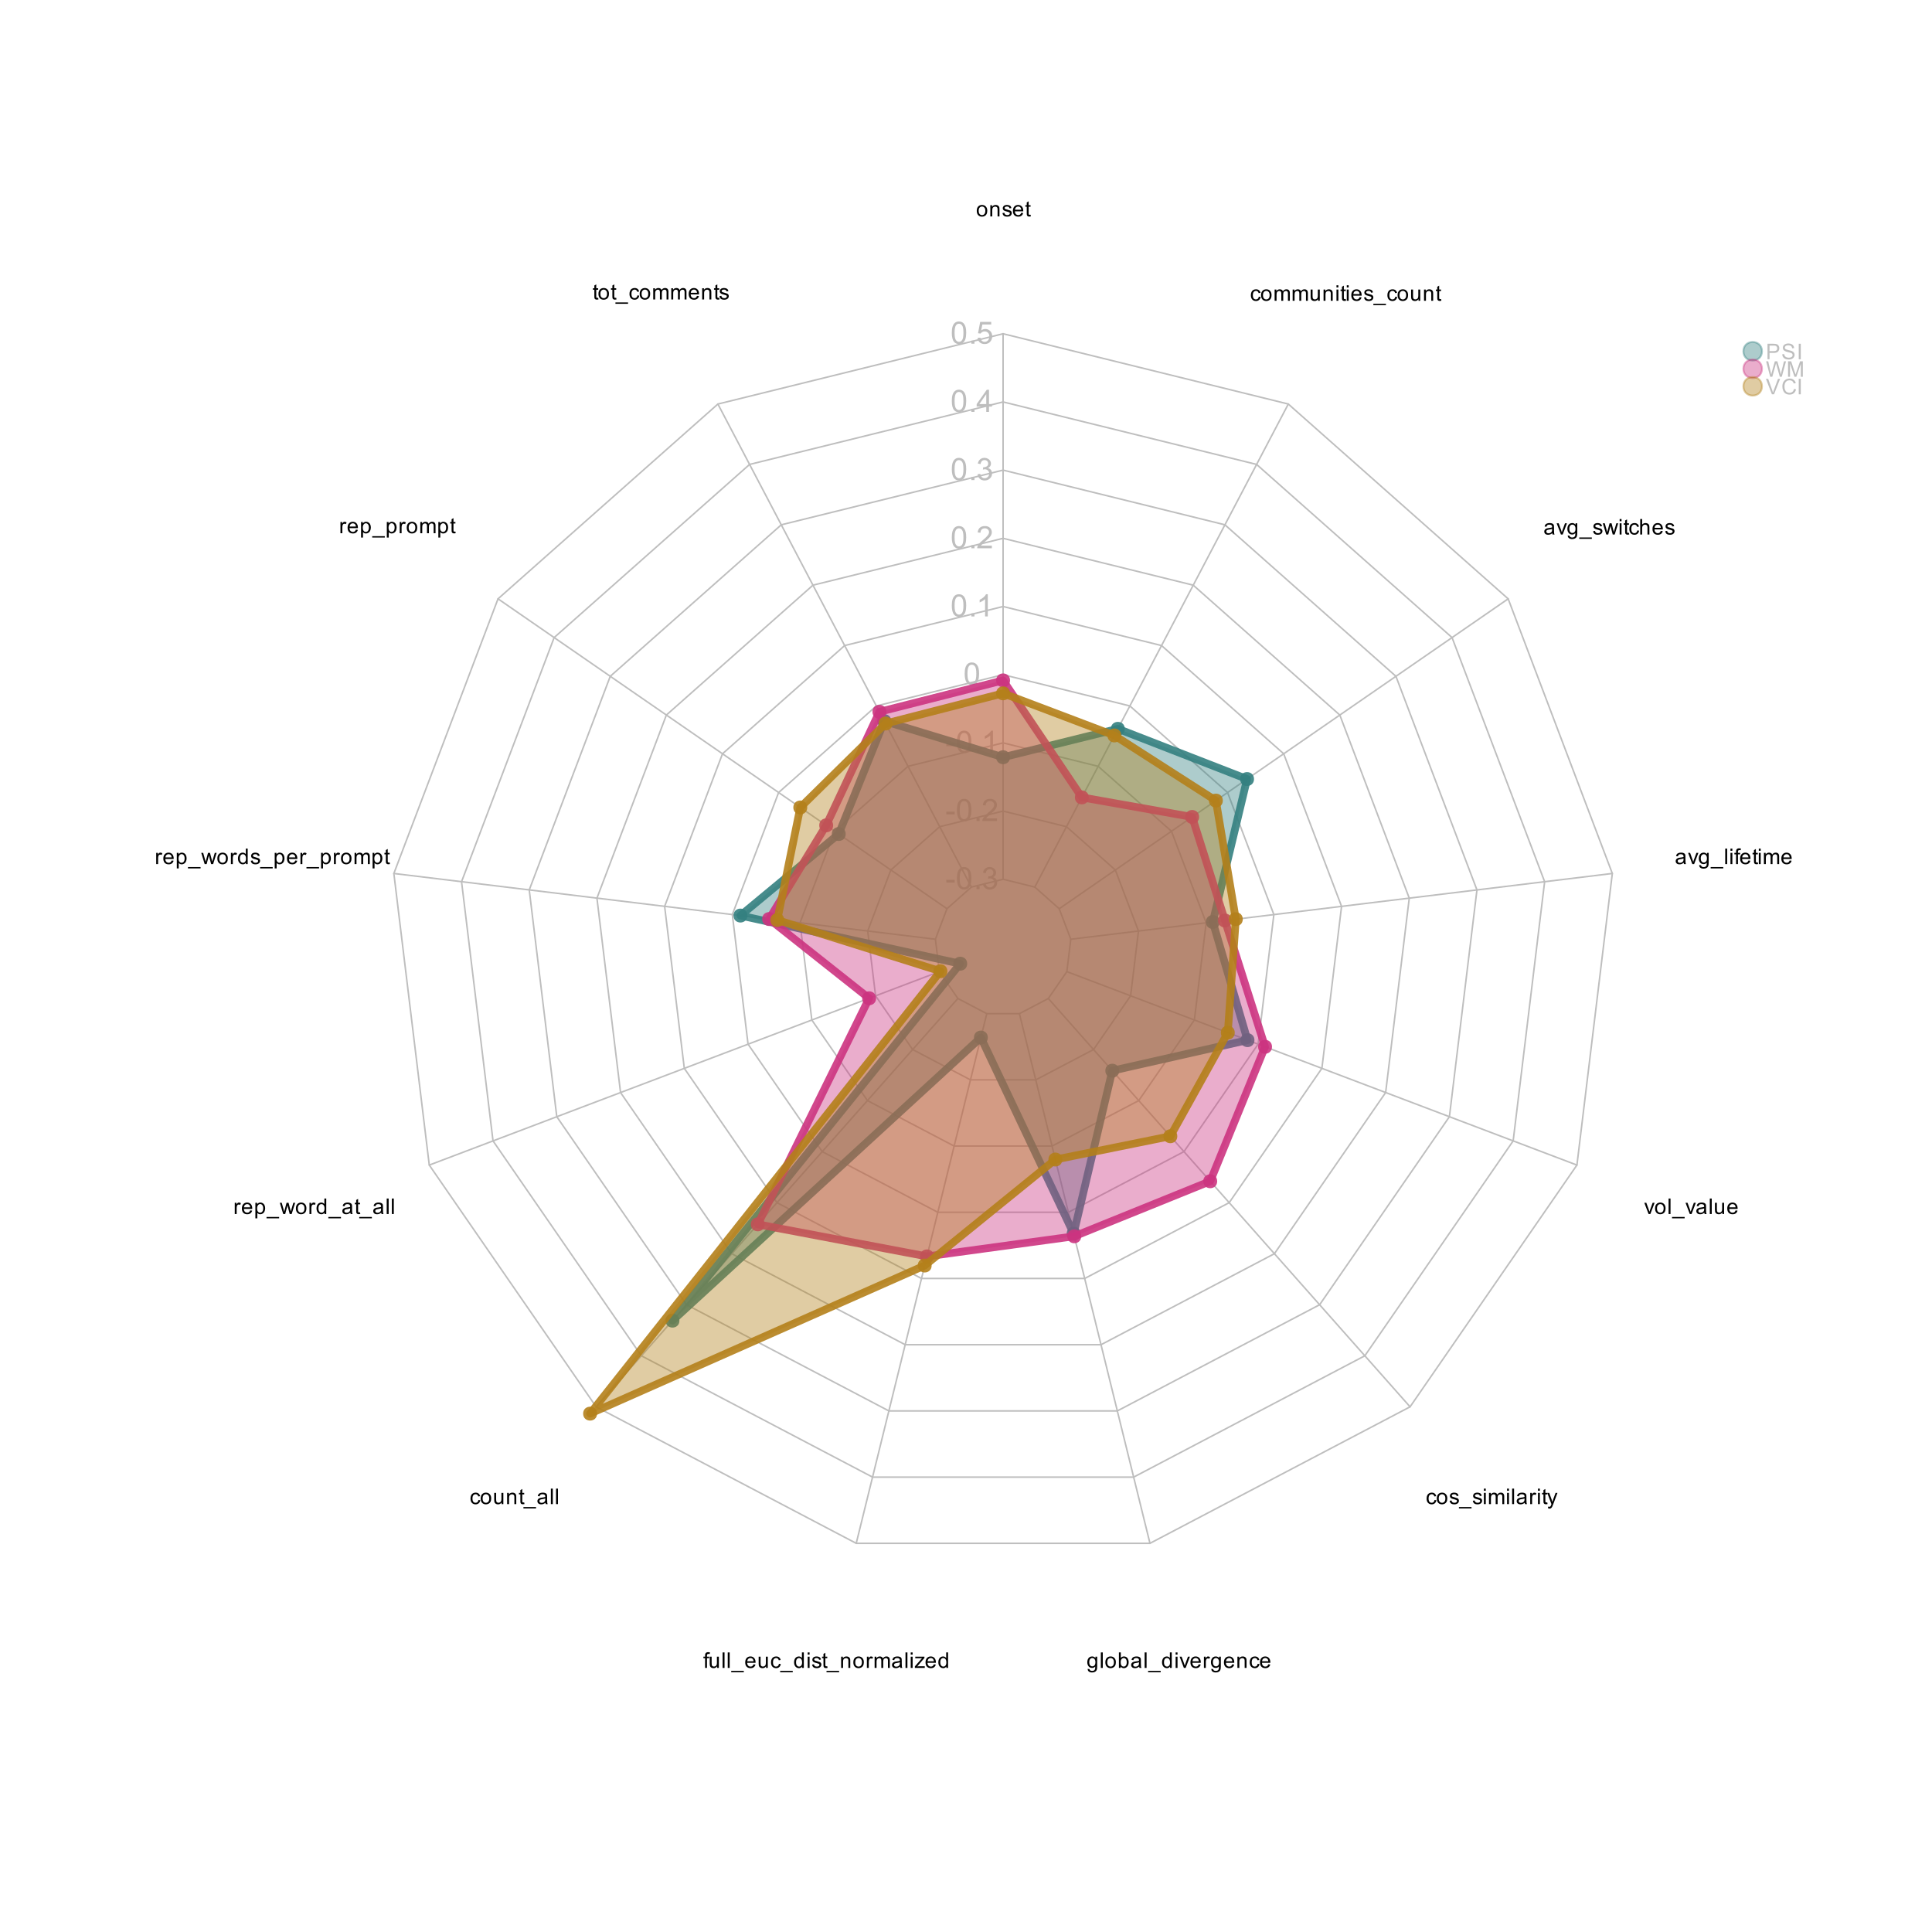 <?xml version="1.0" encoding="UTF-8"?>
<svg xmlns="http://www.w3.org/2000/svg" xmlns:xlink="http://www.w3.org/1999/xlink" width="750pt" height="750pt" viewBox="0 0 750 750" version="1.1">
<defs>
<g>
<symbol overflow="visible" id="glyph0-0">
<path style="stroke:none;" d="M 1.5 0 L 1.5 -7.5 L 7.5 -7.5 L 7.5 0 Z M 1.688 -0.188 L 7.312 -0.188 L 7.312 -7.312 L 1.688 -7.312 Z M 1.688 -0.188 "/>
</symbol>
<symbol overflow="visible" id="glyph0-1">
<path style="stroke:none;" d="M 0.375 -2.578 L 0.375 -3.641 L 3.625 -3.641 L 3.625 -2.578 Z M 0.375 -2.578 "/>
</symbol>
<symbol overflow="visible" id="glyph0-2">
<path style="stroke:none;" d="M 0.5 -4.234 C 0.5 -5.254 0.602 -6.07 0.812 -6.688 C 1.02 -7.312 1.328 -7.789 1.734 -8.125 C 2.148 -8.457 2.672 -8.625 3.297 -8.625 C 3.754 -8.625 4.156 -8.531 4.5 -8.344 C 4.852 -8.156 5.145 -7.883 5.375 -7.531 C 5.602 -7.188 5.781 -6.766 5.906 -6.266 C 6.031 -5.766 6.094 -5.086 6.094 -4.234 C 6.094 -3.223 5.988 -2.41 5.781 -1.797 C 5.582 -1.18 5.273 -0.703 4.859 -0.359 C 4.453 -0.023 3.93 0.141 3.297 0.141 C 2.473 0.141 1.82 -0.156 1.344 -0.75 C 0.781 -1.457 0.5 -2.617 0.5 -4.234 Z M 1.578 -4.234 C 1.578 -2.828 1.742 -1.891 2.078 -1.422 C 2.41 -0.953 2.816 -0.719 3.297 -0.719 C 3.785 -0.719 4.191 -0.953 4.516 -1.422 C 4.848 -1.891 5.016 -2.828 5.016 -4.234 C 5.016 -5.648 4.848 -6.586 4.516 -7.047 C 4.191 -7.516 3.781 -7.75 3.281 -7.75 C 2.801 -7.75 2.414 -7.547 2.125 -7.141 C 1.758 -6.617 1.578 -5.648 1.578 -4.234 Z M 1.578 -4.234 "/>
</symbol>
<symbol overflow="visible" id="glyph0-3">
<path style="stroke:none;" d="M 1.094 0 L 1.094 -1.203 L 2.297 -1.203 L 2.297 0 Z M 1.094 0 "/>
</symbol>
<symbol overflow="visible" id="glyph0-4">
<path style="stroke:none;" d="M 0.5 -2.266 L 1.562 -2.406 C 1.676 -1.812 1.879 -1.379 2.172 -1.109 C 2.461 -0.848 2.816 -0.719 3.234 -0.719 C 3.734 -0.719 4.156 -0.891 4.5 -1.234 C 4.844 -1.578 5.016 -2.004 5.016 -2.516 C 5.016 -2.992 4.852 -3.391 4.531 -3.703 C 4.219 -4.023 3.816 -4.188 3.328 -4.188 C 3.129 -4.188 2.879 -4.145 2.578 -4.062 L 2.703 -5 C 2.773 -4.988 2.832 -4.984 2.875 -4.984 C 3.32 -4.984 3.723 -5.098 4.078 -5.328 C 4.441 -5.566 4.625 -5.93 4.625 -6.422 C 4.625 -6.805 4.492 -7.125 4.234 -7.375 C 3.973 -7.633 3.633 -7.766 3.219 -7.766 C 2.812 -7.766 2.469 -7.633 2.188 -7.375 C 1.914 -7.113 1.742 -6.727 1.672 -6.219 L 0.609 -6.406 C 0.734 -7.102 1.023 -7.645 1.484 -8.031 C 1.941 -8.426 2.508 -8.625 3.188 -8.625 C 3.656 -8.625 4.086 -8.52 4.484 -8.312 C 4.879 -8.113 5.18 -7.844 5.391 -7.5 C 5.598 -7.156 5.703 -6.785 5.703 -6.391 C 5.703 -6.023 5.602 -5.688 5.406 -5.375 C 5.207 -5.07 4.914 -4.832 4.531 -4.656 C 5.031 -4.539 5.422 -4.297 5.703 -3.922 C 5.984 -3.555 6.125 -3.094 6.125 -2.531 C 6.125 -1.781 5.848 -1.145 5.297 -0.625 C 4.754 -0.102 4.066 0.156 3.234 0.156 C 2.484 0.156 1.859 -0.066 1.359 -0.516 C 0.859 -0.973 0.57 -1.555 0.5 -2.266 Z M 0.5 -2.266 "/>
</symbol>
<symbol overflow="visible" id="glyph0-5">
<path style="stroke:none;" d="M 6.047 -1.016 L 6.047 0 L 0.359 0 C 0.359 -0.25 0.398 -0.492 0.484 -0.734 C 0.629 -1.117 0.859 -1.5 1.172 -1.875 C 1.492 -2.25 1.957 -2.68 2.562 -3.172 C 3.5 -3.941 4.129 -4.551 4.453 -5 C 4.785 -5.445 4.953 -5.867 4.953 -6.266 C 4.953 -6.68 4.801 -7.031 4.5 -7.312 C 4.195 -7.602 3.805 -7.75 3.328 -7.75 C 2.816 -7.75 2.41 -7.598 2.109 -7.297 C 1.805 -6.992 1.648 -6.57 1.641 -6.031 L 0.562 -6.141 C 0.633 -6.953 0.91 -7.566 1.391 -7.984 C 1.879 -8.41 2.535 -8.625 3.359 -8.625 C 4.18 -8.625 4.832 -8.395 5.312 -7.938 C 5.789 -7.477 6.031 -6.91 6.031 -6.234 C 6.031 -5.891 5.957 -5.551 5.812 -5.219 C 5.676 -4.895 5.441 -4.547 5.109 -4.172 C 4.785 -3.805 4.25 -3.305 3.5 -2.672 C 2.863 -2.141 2.453 -1.773 2.266 -1.578 C 2.086 -1.391 1.941 -1.203 1.828 -1.016 Z M 6.047 -1.016 "/>
</symbol>
<symbol overflow="visible" id="glyph0-6">
<path style="stroke:none;" d="M 4.469 0 L 3.422 0 L 3.422 -6.719 C 3.16 -6.477 2.82 -6.234 2.406 -5.984 C 2 -5.742 1.633 -5.566 1.312 -5.453 L 1.312 -6.469 C 1.895 -6.75 2.406 -7.082 2.844 -7.469 C 3.289 -7.863 3.609 -8.25 3.797 -8.625 L 4.469 -8.625 Z M 4.469 0 "/>
</symbol>
<symbol overflow="visible" id="glyph0-7">
<path style="stroke:none;" d="M 3.875 0 L 3.875 -2.062 L 0.156 -2.062 L 0.156 -3.031 L 4.078 -8.594 L 4.938 -8.594 L 4.938 -3.031 L 6.094 -3.031 L 6.094 -2.062 L 4.938 -2.062 L 4.938 0 Z M 3.875 -3.031 L 3.875 -6.891 L 1.188 -3.031 Z M 3.875 -3.031 "/>
</symbol>
<symbol overflow="visible" id="glyph0-8">
<path style="stroke:none;" d="M 0.5 -2.25 L 1.609 -2.344 C 1.691 -1.801 1.879 -1.395 2.172 -1.125 C 2.473 -0.852 2.836 -0.719 3.266 -0.719 C 3.766 -0.719 4.191 -0.91 4.547 -1.297 C 4.898 -1.68 5.078 -2.188 5.078 -2.812 C 5.078 -3.414 4.906 -3.891 4.562 -4.234 C 4.227 -4.586 3.785 -4.766 3.234 -4.766 C 2.898 -4.766 2.594 -4.688 2.312 -4.531 C 2.039 -4.375 1.828 -4.176 1.672 -3.938 L 0.688 -4.062 L 1.516 -8.469 L 5.797 -8.469 L 5.797 -7.469 L 2.359 -7.469 L 1.906 -5.156 C 2.414 -5.52 2.953 -5.703 3.516 -5.703 C 4.266 -5.703 4.895 -5.441 5.406 -4.922 C 5.926 -4.398 6.188 -3.727 6.188 -2.906 C 6.188 -2.133 5.961 -1.461 5.516 -0.891 C 4.961 -0.203 4.211 0.141 3.266 0.141 C 2.484 0.141 1.844 -0.078 1.344 -0.516 C 0.852 -0.953 0.57 -1.531 0.5 -2.25 Z M 0.5 -2.25 "/>
</symbol>
<symbol overflow="visible" id="glyph1-0">
<path style="stroke:none;" d="M 1.047 0 L 1.047 -5.25 L 5.25 -5.25 L 5.25 0 Z M 1.188 -0.125 L 5.125 -0.125 L 5.125 -5.125 L 1.188 -5.125 Z M 1.188 -0.125 "/>
</symbol>
<symbol overflow="visible" id="glyph1-1">
<path style="stroke:none;" d="M 0.281 -2.172 C 0.281 -2.984 0.504 -3.582 0.953 -3.969 C 1.328 -4.289 1.785 -4.453 2.328 -4.453 C 2.922 -4.453 3.406 -4.254 3.781 -3.859 C 4.164 -3.473 4.359 -2.93 4.359 -2.234 C 4.359 -1.68 4.273 -1.242 4.109 -0.922 C 3.941 -0.598 3.695 -0.348 3.375 -0.172 C 3.051 0.004 2.703 0.094 2.328 0.094 C 1.711 0.094 1.219 -0.098 0.844 -0.484 C 0.469 -0.879 0.281 -1.441 0.281 -2.172 Z M 1.031 -2.172 C 1.031 -1.617 1.148 -1.203 1.391 -0.922 C 1.641 -0.648 1.953 -0.516 2.328 -0.516 C 2.691 -0.516 2.992 -0.648 3.234 -0.922 C 3.484 -1.203 3.609 -1.629 3.609 -2.203 C 3.609 -2.742 3.484 -3.148 3.234 -3.422 C 2.992 -3.703 2.691 -3.844 2.328 -3.844 C 1.953 -3.844 1.641 -3.703 1.391 -3.422 C 1.148 -3.148 1.031 -2.734 1.031 -2.172 Z M 1.031 -2.172 "/>
</symbol>
<symbol overflow="visible" id="glyph1-2">
<path style="stroke:none;" d="M 0.547 0 L 0.547 -4.359 L 1.219 -4.359 L 1.219 -3.734 C 1.539 -4.211 2.004 -4.453 2.609 -4.453 C 2.867 -4.453 3.109 -4.406 3.328 -4.312 C 3.547 -4.219 3.707 -4.094 3.812 -3.938 C 3.926 -3.789 4.008 -3.613 4.062 -3.406 C 4.082 -3.258 4.094 -3.02 4.094 -2.688 L 4.094 0 L 3.359 0 L 3.359 -2.656 C 3.359 -2.957 3.328 -3.18 3.266 -3.328 C 3.211 -3.473 3.113 -3.586 2.969 -3.672 C 2.82 -3.766 2.648 -3.812 2.453 -3.812 C 2.141 -3.812 1.867 -3.711 1.641 -3.516 C 1.41 -3.316 1.297 -2.938 1.297 -2.375 L 1.297 0 Z M 0.547 0 "/>
</symbol>
<symbol overflow="visible" id="glyph1-3">
<path style="stroke:none;" d="M 0.266 -1.297 L 0.984 -1.422 C 1.023 -1.129 1.141 -0.906 1.328 -0.75 C 1.516 -0.594 1.781 -0.516 2.125 -0.516 C 2.457 -0.516 2.707 -0.582 2.875 -0.719 C 3.039 -0.852 3.125 -1.016 3.125 -1.203 C 3.125 -1.367 3.051 -1.5 2.906 -1.594 C 2.801 -1.656 2.547 -1.738 2.141 -1.844 C 1.598 -1.977 1.223 -2.098 1.016 -2.203 C 0.805 -2.305 0.645 -2.441 0.531 -2.609 C 0.426 -2.785 0.375 -2.984 0.375 -3.203 C 0.375 -3.398 0.422 -3.578 0.516 -3.734 C 0.609 -3.898 0.727 -4.039 0.875 -4.156 C 0.988 -4.238 1.145 -4.305 1.344 -4.359 C 1.539 -4.422 1.754 -4.453 1.984 -4.453 C 2.328 -4.453 2.629 -4.398 2.891 -4.297 C 3.148 -4.203 3.336 -4.07 3.453 -3.906 C 3.578 -3.738 3.664 -3.516 3.719 -3.234 L 3 -3.141 C 2.957 -3.359 2.859 -3.531 2.703 -3.656 C 2.547 -3.781 2.328 -3.844 2.047 -3.844 C 1.703 -3.844 1.457 -3.785 1.312 -3.672 C 1.164 -3.566 1.094 -3.438 1.094 -3.281 C 1.094 -3.188 1.125 -3.102 1.188 -3.031 C 1.25 -2.945 1.344 -2.879 1.469 -2.828 C 1.539 -2.805 1.758 -2.742 2.125 -2.641 C 2.645 -2.504 3.008 -2.391 3.219 -2.297 C 3.426 -2.211 3.586 -2.082 3.703 -1.906 C 3.816 -1.738 3.875 -1.531 3.875 -1.281 C 3.875 -1.031 3.801 -0.797 3.656 -0.578 C 3.52 -0.367 3.316 -0.203 3.047 -0.078 C 2.773 0.035 2.469 0.094 2.125 0.094 C 1.551 0.094 1.113 -0.02 0.812 -0.25 C 0.52 -0.488 0.336 -0.836 0.266 -1.297 Z M 0.266 -1.297 "/>
</symbol>
<symbol overflow="visible" id="glyph1-4">
<path style="stroke:none;" d="M 3.531 -1.406 L 4.297 -1.312 C 4.18 -0.863 3.957 -0.516 3.625 -0.266 C 3.301 -0.023 2.891 0.094 2.391 0.094 C 1.742 0.094 1.234 -0.098 0.859 -0.484 C 0.492 -0.879 0.312 -1.43 0.312 -2.141 C 0.312 -2.879 0.5 -3.445 0.875 -3.844 C 1.25 -4.25 1.738 -4.453 2.344 -4.453 C 2.926 -4.453 3.398 -4.254 3.766 -3.859 C 4.141 -3.461 4.328 -2.906 4.328 -2.188 C 4.328 -2.145 4.328 -2.078 4.328 -1.984 L 1.078 -1.984 C 1.098 -1.504 1.227 -1.141 1.469 -0.891 C 1.719 -0.641 2.023 -0.516 2.391 -0.516 C 2.66 -0.516 2.891 -0.582 3.078 -0.719 C 3.273 -0.863 3.426 -1.094 3.531 -1.406 Z M 1.109 -2.594 L 3.547 -2.594 C 3.516 -2.957 3.422 -3.234 3.266 -3.422 C 3.035 -3.703 2.734 -3.844 2.359 -3.844 C 2.016 -3.844 1.727 -3.727 1.5 -3.5 C 1.27 -3.281 1.141 -2.977 1.109 -2.594 Z M 1.109 -2.594 "/>
</symbol>
<symbol overflow="visible" id="glyph1-5">
<path style="stroke:none;" d="M 2.172 -0.656 L 2.281 -0.016 C 2.07 0.035 1.883 0.062 1.719 0.062 C 1.445 0.062 1.238 0.02 1.094 -0.062 C 0.945 -0.156 0.844 -0.27 0.781 -0.406 C 0.719 -0.539 0.688 -0.832 0.688 -1.281 L 0.688 -3.781 L 0.141 -3.781 L 0.141 -4.359 L 0.688 -4.359 L 0.688 -5.438 L 1.422 -5.875 L 1.422 -4.359 L 2.172 -4.359 L 2.172 -3.781 L 1.422 -3.781 L 1.422 -1.234 C 1.422 -1.023 1.43 -0.891 1.453 -0.828 C 1.484 -0.766 1.523 -0.711 1.578 -0.672 C 1.641 -0.641 1.727 -0.625 1.844 -0.625 C 1.926 -0.625 2.035 -0.633 2.172 -0.656 Z M 2.172 -0.656 "/>
</symbol>
<symbol overflow="visible" id="glyph1-6">
<path style="stroke:none;" d="M -0.125 1.672 L -0.125 1.141 L 4.766 1.141 L 4.766 1.672 Z M -0.125 1.672 "/>
</symbol>
<symbol overflow="visible" id="glyph1-7">
<path style="stroke:none;" d="M 3.406 -1.594 L 4.125 -1.5 C 4.039 -1 3.836 -0.609 3.516 -0.328 C 3.191 -0.047 2.789 0.094 2.312 0.094 C 1.719 0.094 1.238 -0.098 0.875 -0.484 C 0.508 -0.879 0.328 -1.438 0.328 -2.156 C 0.328 -2.633 0.406 -3.047 0.562 -3.391 C 0.719 -3.742 0.953 -4.008 1.266 -4.188 C 1.586 -4.363 1.938 -4.453 2.312 -4.453 C 2.789 -4.453 3.176 -4.332 3.469 -4.094 C 3.77 -3.852 3.969 -3.516 4.062 -3.078 L 3.344 -2.969 C 3.27 -3.258 3.145 -3.477 2.969 -3.625 C 2.801 -3.77 2.594 -3.844 2.344 -3.844 C 1.969 -3.844 1.664 -3.707 1.438 -3.438 C 1.207 -3.176 1.094 -2.758 1.094 -2.188 C 1.094 -1.602 1.203 -1.176 1.422 -0.906 C 1.648 -0.645 1.941 -0.516 2.297 -0.516 C 2.586 -0.516 2.832 -0.602 3.031 -0.781 C 3.227 -0.957 3.352 -1.227 3.406 -1.594 Z M 3.406 -1.594 "/>
</symbol>
<symbol overflow="visible" id="glyph1-8">
<path style="stroke:none;" d="M 0.547 0 L 0.547 -4.359 L 1.219 -4.359 L 1.219 -3.75 C 1.352 -3.957 1.535 -4.125 1.766 -4.25 C 1.992 -4.383 2.25 -4.453 2.531 -4.453 C 2.852 -4.453 3.117 -4.383 3.328 -4.25 C 3.535 -4.125 3.68 -3.938 3.766 -3.688 C 4.109 -4.195 4.555 -4.453 5.109 -4.453 C 5.547 -4.453 5.879 -4.332 6.109 -4.094 C 6.336 -3.852 6.453 -3.488 6.453 -3 L 6.453 0 L 5.719 0 L 5.719 -2.75 C 5.719 -3.039 5.691 -3.25 5.641 -3.375 C 5.598 -3.508 5.516 -3.613 5.391 -3.688 C 5.266 -3.77 5.117 -3.812 4.953 -3.812 C 4.641 -3.812 4.383 -3.707 4.188 -3.5 C 3.988 -3.301 3.891 -2.977 3.891 -2.531 L 3.891 0 L 3.141 0 L 3.141 -2.828 C 3.141 -3.16 3.078 -3.406 2.953 -3.562 C 2.836 -3.727 2.645 -3.812 2.375 -3.812 C 2.164 -3.812 1.973 -3.754 1.797 -3.641 C 1.617 -3.535 1.488 -3.379 1.406 -3.172 C 1.332 -2.961 1.297 -2.66 1.297 -2.266 L 1.297 0 Z M 0.547 0 "/>
</symbol>
<symbol overflow="visible" id="glyph1-9">
<path style="stroke:none;" d="M 0.547 0 L 0.547 -4.359 L 1.203 -4.359 L 1.203 -3.703 C 1.379 -4.004 1.535 -4.203 1.672 -4.297 C 1.816 -4.398 1.977 -4.453 2.156 -4.453 C 2.406 -4.453 2.66 -4.375 2.922 -4.219 L 2.656 -3.531 C 2.477 -3.633 2.301 -3.688 2.125 -3.688 C 1.957 -3.688 1.805 -3.641 1.672 -3.547 C 1.547 -3.453 1.457 -3.316 1.406 -3.141 C 1.32 -2.879 1.281 -2.594 1.281 -2.281 L 1.281 0 Z M 0.547 0 "/>
</symbol>
<symbol overflow="visible" id="glyph1-10">
<path style="stroke:none;" d="M 0.547 1.672 L 0.547 -4.359 L 1.234 -4.359 L 1.234 -3.797 C 1.391 -4.016 1.566 -4.176 1.766 -4.281 C 1.961 -4.395 2.203 -4.453 2.484 -4.453 C 2.859 -4.453 3.188 -4.359 3.469 -4.172 C 3.758 -3.984 3.977 -3.711 4.125 -3.359 C 4.27 -3.016 4.344 -2.633 4.344 -2.219 C 4.344 -1.77 4.258 -1.363 4.094 -1 C 3.938 -0.645 3.703 -0.375 3.391 -0.188 C 3.086 0 2.77 0.094 2.438 0.094 C 2.188 0.094 1.961 0.039 1.766 -0.062 C 1.578 -0.164 1.422 -0.297 1.297 -0.453 L 1.297 1.672 Z M 1.219 -2.156 C 1.219 -1.594 1.332 -1.176 1.562 -0.906 C 1.789 -0.645 2.066 -0.516 2.391 -0.516 C 2.711 -0.516 2.988 -0.648 3.219 -0.922 C 3.457 -1.203 3.578 -1.633 3.578 -2.219 C 3.578 -2.77 3.461 -3.18 3.234 -3.453 C 3.004 -3.734 2.734 -3.875 2.422 -3.875 C 2.109 -3.875 1.828 -3.727 1.578 -3.438 C 1.336 -3.145 1.219 -2.719 1.219 -2.156 Z M 1.219 -2.156 "/>
</symbol>
<symbol overflow="visible" id="glyph1-11">
<path style="stroke:none;" d="M 1.359 0 L 0.031 -4.359 L 0.781 -4.359 L 1.484 -1.844 L 1.734 -0.906 C 1.742 -0.957 1.82 -1.258 1.969 -1.812 L 2.656 -4.359 L 3.422 -4.359 L 4.078 -1.828 L 4.297 -1 L 4.547 -1.844 L 5.281 -4.359 L 6 -4.359 L 4.641 0 L 3.875 0 L 3.188 -2.609 L 3.016 -3.359 L 2.125 0 Z M 1.359 0 "/>
</symbol>
<symbol overflow="visible" id="glyph1-12">
<path style="stroke:none;" d="M 3.375 0 L 3.375 -0.547 C 3.102 -0.117 2.695 0.094 2.156 0.094 C 1.812 0.094 1.492 0 1.203 -0.188 C 0.91 -0.375 0.68 -0.641 0.516 -0.984 C 0.359 -1.328 0.281 -1.723 0.281 -2.172 C 0.281 -2.609 0.352 -3.004 0.5 -3.359 C 0.645 -3.711 0.863 -3.984 1.156 -4.172 C 1.445 -4.359 1.77 -4.453 2.125 -4.453 C 2.395 -4.453 2.629 -4.395 2.828 -4.281 C 3.035 -4.176 3.203 -4.035 3.328 -3.859 L 3.328 -6.016 L 4.062 -6.016 L 4.062 0 Z M 1.047 -2.172 C 1.047 -1.617 1.16 -1.203 1.391 -0.922 C 1.629 -0.648 1.91 -0.516 2.234 -0.516 C 2.555 -0.516 2.828 -0.645 3.047 -0.906 C 3.273 -1.164 3.391 -1.566 3.391 -2.109 C 3.391 -2.711 3.273 -3.148 3.047 -3.422 C 2.816 -3.703 2.535 -3.844 2.203 -3.844 C 1.867 -3.844 1.594 -3.707 1.375 -3.438 C 1.156 -3.176 1.047 -2.754 1.047 -2.172 Z M 1.047 -2.172 "/>
</symbol>
<symbol overflow="visible" id="glyph1-13">
<path style="stroke:none;" d="M 3.406 -0.531 C 3.125 -0.301 2.859 -0.141 2.609 -0.047 C 2.359 0.047 2.086 0.094 1.797 0.094 C 1.316 0.094 0.945 -0.02 0.688 -0.25 C 0.426 -0.488 0.297 -0.789 0.297 -1.156 C 0.297 -1.363 0.344 -1.555 0.438 -1.734 C 0.539 -1.91 0.672 -2.051 0.828 -2.156 C 0.984 -2.258 1.16 -2.344 1.359 -2.406 C 1.504 -2.438 1.723 -2.473 2.016 -2.516 C 2.617 -2.586 3.062 -2.672 3.344 -2.766 C 3.344 -2.867 3.344 -2.93 3.344 -2.953 C 3.344 -3.254 3.27 -3.469 3.125 -3.594 C 2.938 -3.758 2.66 -3.844 2.297 -3.844 C 1.941 -3.844 1.68 -3.781 1.516 -3.656 C 1.348 -3.539 1.227 -3.328 1.156 -3.016 L 0.438 -3.109 C 0.5 -3.422 0.602 -3.672 0.75 -3.859 C 0.906 -4.055 1.125 -4.203 1.406 -4.297 C 1.688 -4.398 2.016 -4.453 2.391 -4.453 C 2.766 -4.453 3.066 -4.406 3.297 -4.312 C 3.535 -4.227 3.707 -4.117 3.812 -3.984 C 3.926 -3.859 4.004 -3.695 4.047 -3.5 C 4.066 -3.363 4.078 -3.133 4.078 -2.812 L 4.078 -1.828 C 4.078 -1.141 4.094 -0.703 4.125 -0.516 C 4.156 -0.336 4.219 -0.164 4.312 0 L 3.547 0 C 3.473 -0.156 3.426 -0.332 3.406 -0.531 Z M 3.344 -2.188 C 3.07 -2.082 2.664 -1.988 2.125 -1.906 C 1.82 -1.863 1.609 -1.812 1.484 -1.75 C 1.359 -1.695 1.258 -1.617 1.188 -1.516 C 1.125 -1.41 1.094 -1.297 1.094 -1.172 C 1.094 -0.973 1.164 -0.805 1.312 -0.672 C 1.469 -0.547 1.688 -0.484 1.969 -0.484 C 2.25 -0.484 2.5 -0.547 2.719 -0.672 C 2.945 -0.797 3.113 -0.961 3.219 -1.172 C 3.301 -1.336 3.344 -1.586 3.344 -1.922 Z M 3.344 -2.188 "/>
</symbol>
<symbol overflow="visible" id="glyph1-14">
<path style="stroke:none;" d="M 0.531 0 L 0.531 -6.016 L 1.281 -6.016 L 1.281 0 Z M 0.531 0 "/>
</symbol>
<symbol overflow="visible" id="glyph1-15">
<path style="stroke:none;" d="M 3.406 0 L 3.406 -0.641 C 3.07 -0.148 2.613 0.094 2.031 0.094 C 1.77 0.094 1.523 0.047 1.297 -0.047 C 1.078 -0.148 0.914 -0.273 0.812 -0.422 C 0.707 -0.566 0.629 -0.75 0.578 -0.969 C 0.547 -1.113 0.531 -1.344 0.531 -1.656 L 0.531 -4.359 L 1.281 -4.359 L 1.281 -1.938 C 1.281 -1.551 1.297 -1.289 1.328 -1.156 C 1.367 -0.969 1.461 -0.816 1.609 -0.703 C 1.766 -0.586 1.953 -0.531 2.172 -0.531 C 2.398 -0.531 2.609 -0.586 2.797 -0.703 C 2.992 -0.816 3.129 -0.973 3.203 -1.172 C 3.285 -1.367 3.328 -1.656 3.328 -2.031 L 3.328 -4.359 L 4.078 -4.359 L 4.078 0 Z M 3.406 0 "/>
</symbol>
<symbol overflow="visible" id="glyph1-16">
<path style="stroke:none;" d="M 0.734 0 L 0.734 -3.781 L 0.078 -3.781 L 0.078 -4.359 L 0.734 -4.359 L 0.734 -4.828 C 0.734 -5.117 0.758 -5.332 0.812 -5.469 C 0.883 -5.664 1.008 -5.82 1.188 -5.938 C 1.363 -6.062 1.613 -6.125 1.938 -6.125 C 2.145 -6.125 2.375 -6.098 2.625 -6.047 L 2.516 -5.406 C 2.359 -5.426 2.211 -5.438 2.078 -5.438 C 1.859 -5.438 1.703 -5.391 1.609 -5.297 C 1.516 -5.203 1.469 -5.023 1.469 -4.766 L 1.469 -4.359 L 2.312 -4.359 L 2.312 -3.781 L 1.469 -3.781 L 1.469 0 Z M 0.734 0 "/>
</symbol>
<symbol overflow="visible" id="glyph1-17">
<path style="stroke:none;" d="M 0.562 -5.172 L 0.562 -6.016 L 1.297 -6.016 L 1.297 -5.172 Z M 0.562 0 L 0.562 -4.359 L 1.297 -4.359 L 1.297 0 Z M 0.562 0 "/>
</symbol>
<symbol overflow="visible" id="glyph1-18">
<path style="stroke:none;" d="M 0.172 0 L 0.172 -0.594 L 2.938 -3.781 C 2.625 -3.77 2.348 -3.766 2.109 -3.766 L 0.328 -3.766 L 0.328 -4.359 L 3.891 -4.359 L 3.891 -3.875 L 1.531 -1.109 L 1.078 -0.594 C 1.41 -0.625 1.719 -0.641 2 -0.641 L 4.016 -0.641 L 4.016 0 Z M 0.172 0 "/>
</symbol>
<symbol overflow="visible" id="glyph1-19">
<path style="stroke:none;" d="M 0.422 0.359 L 1.141 0.469 C 1.172 0.688 1.254 0.848 1.391 0.953 C 1.566 1.086 1.816 1.156 2.141 1.156 C 2.484 1.156 2.742 1.086 2.922 0.953 C 3.109 0.816 3.238 0.625 3.312 0.375 C 3.344 0.227 3.359 -0.086 3.359 -0.578 C 3.035 -0.191 2.633 0 2.156 0 C 1.551 0 1.082 -0.211 0.75 -0.641 C 0.426 -1.078 0.266 -1.598 0.266 -2.203 C 0.266 -2.617 0.336 -3.004 0.484 -3.359 C 0.641 -3.711 0.859 -3.984 1.141 -4.172 C 1.43 -4.359 1.77 -4.453 2.156 -4.453 C 2.676 -4.453 3.102 -4.242 3.438 -3.828 L 3.438 -4.359 L 4.109 -4.359 L 4.109 -0.594 C 4.109 0.082 4.039 0.562 3.906 0.844 C 3.77 1.133 3.551 1.359 3.25 1.516 C 2.945 1.68 2.578 1.766 2.141 1.766 C 1.617 1.766 1.195 1.645 0.875 1.406 C 0.562 1.176 0.41 0.828 0.422 0.359 Z M 1.031 -2.25 C 1.031 -1.688 1.145 -1.27 1.375 -1 C 1.602 -0.738 1.883 -0.609 2.219 -0.609 C 2.562 -0.609 2.848 -0.738 3.078 -1 C 3.305 -1.258 3.422 -1.672 3.422 -2.234 C 3.422 -2.766 3.301 -3.164 3.062 -3.438 C 2.832 -3.707 2.551 -3.844 2.219 -3.844 C 1.883 -3.844 1.602 -3.707 1.375 -3.438 C 1.145 -3.176 1.031 -2.781 1.031 -2.25 Z M 1.031 -2.25 "/>
</symbol>
<symbol overflow="visible" id="glyph1-20">
<path style="stroke:none;" d="M 1.234 0 L 0.547 0 L 0.547 -6.016 L 1.281 -6.016 L 1.281 -3.875 C 1.594 -4.258 1.992 -4.453 2.484 -4.453 C 2.754 -4.453 3.008 -4.398 3.25 -4.297 C 3.488 -4.191 3.68 -4.039 3.828 -3.844 C 3.984 -3.645 4.102 -3.406 4.188 -3.125 C 4.281 -2.852 4.328 -2.562 4.328 -2.25 C 4.328 -1.5 4.141 -0.922 3.766 -0.516 C 3.398 -0.109 2.961 0.094 2.453 0.094 C 1.93 0.094 1.523 -0.117 1.234 -0.547 Z M 1.234 -2.219 C 1.234 -1.688 1.301 -1.305 1.438 -1.078 C 1.676 -0.703 1.992 -0.516 2.391 -0.516 C 2.711 -0.516 2.988 -0.648 3.219 -0.922 C 3.457 -1.203 3.578 -1.625 3.578 -2.188 C 3.578 -2.75 3.461 -3.164 3.234 -3.438 C 3.004 -3.707 2.734 -3.844 2.422 -3.844 C 2.098 -3.844 1.816 -3.703 1.578 -3.422 C 1.348 -3.148 1.234 -2.75 1.234 -2.219 Z M 1.234 -2.219 "/>
</symbol>
<symbol overflow="visible" id="glyph1-21">
<path style="stroke:none;" d="M 1.766 0 L 0.109 -4.359 L 0.891 -4.359 L 1.828 -1.75 C 1.922 -1.469 2.016 -1.176 2.109 -0.875 C 2.172 -1.102 2.258 -1.379 2.375 -1.703 L 3.344 -4.359 L 4.109 -4.359 L 2.453 0 Z M 1.766 0 "/>
</symbol>
<symbol overflow="visible" id="glyph1-22">
<path style="stroke:none;" d="M 0.516 1.672 L 0.438 0.984 C 0.602 1.023 0.742 1.047 0.859 1.047 C 1.023 1.047 1.156 1.02 1.25 0.969 C 1.352 0.914 1.438 0.836 1.5 0.734 C 1.539 0.66 1.613 0.477 1.719 0.188 C 1.738 0.145 1.766 0.086 1.797 0.016 L 0.141 -4.359 L 0.938 -4.359 L 1.844 -1.828 C 1.957 -1.516 2.062 -1.18 2.156 -0.828 C 2.238 -1.16 2.336 -1.488 2.453 -1.812 L 3.391 -4.359 L 4.125 -4.359 L 2.469 0.078 C 2.289 0.555 2.156 0.883 2.062 1.062 C 1.926 1.301 1.77 1.477 1.594 1.594 C 1.426 1.707 1.227 1.766 1 1.766 C 0.852 1.766 0.691 1.734 0.516 1.672 Z M 0.516 1.672 "/>
</symbol>
<symbol overflow="visible" id="glyph1-23">
<path style="stroke:none;" d="M 0.547 0 L 0.547 -6.016 L 1.297 -6.016 L 1.297 -3.859 C 1.641 -4.254 2.07 -4.453 2.594 -4.453 C 2.914 -4.453 3.195 -4.391 3.438 -4.266 C 3.676 -4.141 3.848 -3.961 3.953 -3.734 C 4.055 -3.516 4.109 -3.191 4.109 -2.766 L 4.109 0 L 3.359 0 L 3.359 -2.766 C 3.359 -3.129 3.281 -3.395 3.125 -3.562 C 2.969 -3.738 2.742 -3.828 2.453 -3.828 C 2.234 -3.828 2.023 -3.77 1.828 -3.656 C 1.641 -3.539 1.504 -3.383 1.422 -3.188 C 1.336 -2.988 1.297 -2.723 1.297 -2.391 L 1.297 0 Z M 0.547 0 "/>
</symbol>
<symbol overflow="visible" id="glyph1-24">
<path style="stroke:none;" d="M 0.656 0 L 0.656 -6.016 L 2.922 -6.016 C 3.316 -6.016 3.617 -5.992 3.828 -5.953 C 4.129 -5.91 4.379 -5.816 4.578 -5.672 C 4.773 -5.535 4.93 -5.344 5.047 -5.094 C 5.172 -4.844 5.234 -4.57 5.234 -4.281 C 5.234 -3.77 5.07 -3.336 4.75 -2.984 C 4.426 -2.629 3.836 -2.453 2.984 -2.453 L 1.438 -2.453 L 1.438 0 Z M 1.438 -3.156 L 3 -3.156 C 3.508 -3.156 3.875 -3.25 4.094 -3.438 C 4.312 -3.633 4.422 -3.906 4.422 -4.25 C 4.422 -4.5 4.352 -4.711 4.219 -4.891 C 4.094 -5.078 3.93 -5.195 3.734 -5.25 C 3.598 -5.289 3.348 -5.312 2.984 -5.312 L 1.438 -5.312 Z M 1.438 -3.156 "/>
</symbol>
<symbol overflow="visible" id="glyph1-25">
<path style="stroke:none;" d="M 0.375 -1.938 L 1.125 -2 C 1.164 -1.695 1.25 -1.445 1.375 -1.25 C 1.508 -1.062 1.711 -0.906 1.984 -0.781 C 2.254 -0.664 2.562 -0.609 2.906 -0.609 C 3.207 -0.609 3.473 -0.648 3.703 -0.734 C 3.941 -0.828 4.117 -0.953 4.234 -1.109 C 4.348 -1.273 4.406 -1.453 4.406 -1.641 C 4.406 -1.828 4.348 -1.988 4.234 -2.125 C 4.129 -2.27 3.945 -2.391 3.688 -2.484 C 3.531 -2.547 3.176 -2.641 2.625 -2.766 C 2.07 -2.898 1.688 -3.031 1.469 -3.156 C 1.176 -3.301 0.957 -3.484 0.812 -3.703 C 0.676 -3.93 0.609 -4.188 0.609 -4.469 C 0.609 -4.77 0.691 -5.051 0.859 -5.312 C 1.035 -5.57 1.289 -5.77 1.625 -5.906 C 1.957 -6.051 2.32 -6.125 2.719 -6.125 C 3.164 -6.125 3.562 -6.051 3.906 -5.906 C 4.25 -5.758 4.508 -5.547 4.688 -5.266 C 4.875 -4.992 4.973 -4.68 4.984 -4.328 L 4.219 -4.266 C 4.176 -4.641 4.035 -4.926 3.797 -5.125 C 3.566 -5.32 3.223 -5.422 2.766 -5.422 C 2.273 -5.422 1.922 -5.332 1.703 -5.156 C 1.484 -4.977 1.375 -4.766 1.375 -4.516 C 1.375 -4.297 1.453 -4.117 1.609 -3.984 C 1.766 -3.836 2.164 -3.691 2.812 -3.547 C 3.457 -3.398 3.898 -3.273 4.141 -3.172 C 4.492 -3.004 4.754 -2.797 4.922 -2.547 C 5.086 -2.305 5.172 -2.023 5.172 -1.703 C 5.172 -1.379 5.078 -1.078 4.891 -0.797 C 4.711 -0.516 4.453 -0.289 4.109 -0.125 C 3.766 0.031 3.375 0.109 2.938 0.109 C 2.395 0.109 1.938 0.031 1.562 -0.125 C 1.195 -0.289 0.91 -0.531 0.703 -0.844 C 0.492 -1.164 0.383 -1.531 0.375 -1.938 Z M 0.375 -1.938 "/>
</symbol>
<symbol overflow="visible" id="glyph1-26">
<path style="stroke:none;" d="M 0.781 0 L 0.781 -6.016 L 1.578 -6.016 L 1.578 0 Z M 0.781 0 "/>
</symbol>
<symbol overflow="visible" id="glyph1-27">
<path style="stroke:none;" d="M 1.703 0 L 0.109 -6.016 L 0.922 -6.016 L 1.828 -2.078 C 1.93 -1.66 2.02 -1.25 2.094 -0.844 C 2.238 -1.488 2.328 -1.859 2.359 -1.953 L 3.5 -6.016 L 4.469 -6.016 L 5.328 -2.969 C 5.547 -2.219 5.703 -1.508 5.797 -0.844 C 5.867 -1.219 5.969 -1.656 6.094 -2.156 L 7.047 -6.016 L 7.844 -6.016 L 6.188 0 L 5.422 0 L 4.156 -4.578 C 4.051 -4.961 3.988 -5.203 3.969 -5.297 C 3.906 -5.016 3.844 -4.773 3.781 -4.578 L 2.516 0 Z M 1.703 0 "/>
</symbol>
<symbol overflow="visible" id="glyph1-28">
<path style="stroke:none;" d="M 0.625 0 L 0.625 -6.016 L 1.828 -6.016 L 3.25 -1.75 C 3.375 -1.352 3.469 -1.055 3.531 -0.859 C 3.602 -1.078 3.711 -1.398 3.859 -1.828 L 5.297 -6.016 L 6.359 -6.016 L 6.359 0 L 5.594 0 L 5.594 -5.031 L 3.844 0 L 3.125 0 L 1.391 -5.125 L 1.391 0 Z M 0.625 0 "/>
</symbol>
<symbol overflow="visible" id="glyph1-29">
<path style="stroke:none;" d="M 2.375 0 L 0.031 -6.016 L 0.906 -6.016 L 2.469 -1.641 C 2.594 -1.297 2.695 -0.969 2.781 -0.656 C 2.875 -0.988 2.984 -1.316 3.109 -1.641 L 4.734 -6.016 L 5.547 -6.016 L 3.188 0 Z M 2.375 0 "/>
</symbol>
<symbol overflow="visible" id="glyph1-30">
<path style="stroke:none;" d="M 4.938 -2.109 L 5.734 -1.906 C 5.566 -1.25 5.266 -0.75 4.828 -0.406 C 4.398 -0.062 3.875 0.109 3.25 0.109 C 2.602 0.109 2.078 -0.02 1.672 -0.281 C 1.266 -0.551 0.953 -0.938 0.734 -1.438 C 0.523 -1.938 0.422 -2.473 0.422 -3.047 C 0.422 -3.68 0.539 -4.227 0.781 -4.688 C 1.02 -5.156 1.359 -5.508 1.797 -5.75 C 2.242 -6 2.734 -6.125 3.266 -6.125 C 3.859 -6.125 4.359 -5.969 4.766 -5.656 C 5.18 -5.352 5.473 -4.926 5.641 -4.375 L 4.859 -4.188 C 4.711 -4.625 4.504 -4.941 4.234 -5.141 C 3.973 -5.336 3.645 -5.438 3.25 -5.438 C 2.781 -5.438 2.391 -5.328 2.078 -5.109 C 1.773 -4.891 1.555 -4.594 1.422 -4.219 C 1.297 -3.844 1.234 -3.457 1.234 -3.062 C 1.234 -2.551 1.305 -2.102 1.453 -1.719 C 1.609 -1.332 1.844 -1.047 2.156 -0.859 C 2.469 -0.672 2.812 -0.578 3.188 -0.578 C 3.625 -0.578 4 -0.703 4.312 -0.953 C 4.625 -1.211 4.832 -1.598 4.938 -2.109 Z M 4.938 -2.109 "/>
</symbol>
</g>
</defs>
<g id="surface34827">
<rect x="0" y="0" width="750" height="750" style="fill:rgb(100%,100%,100%);fill-opacity:1;stroke:none;"/>
<path style="fill:none;stroke-width:0.6;stroke-linecap:round;stroke-linejoin:round;stroke:rgb(74.51%,74.51%,74.51%);stroke-opacity:1;stroke-miterlimit:10;" d="M 389.398 341.328 L 377.098 344.359 L 367.613 352.762 L 363.121 364.609 L 364.648 377.188 L 371.848 387.613 L 383.066 393.504 L 395.734 393.504 L 406.953 387.613 L 414.152 377.188 L 415.68 364.609 L 411.184 352.762 L 401.703 344.359 Z M 389.398 341.328 "/>
<g style="fill:rgb(74.51%,74.51%,74.51%);fill-opacity:1;">
  <use xlink:href="#glyph0-1" x="366.988" y="345.191"/>
  <use xlink:href="#glyph0-2" x="370.988" y="345.191"/>
  <use xlink:href="#glyph0-3" x="377.988" y="345.191"/>
  <use xlink:href="#glyph0-4" x="380.988" y="345.191"/>
</g>
<path style="fill:none;stroke-width:0.6;stroke-linecap:round;stroke-linejoin:round;stroke:rgb(74.51%,74.51%,74.51%);stroke-opacity:1;stroke-miterlimit:10;" d="M 389.398 314.859 L 364.797 320.922 L 345.828 337.727 L 336.844 361.418 L 339.898 386.574 L 354.293 407.43 L 376.73 419.203 L 402.07 419.203 L 424.508 407.43 L 438.902 386.574 L 441.957 361.418 L 432.973 337.727 L 414.004 320.922 Z M 389.398 314.859 "/>
<g style="fill:rgb(74.51%,74.51%,74.51%);fill-opacity:1;">
  <use xlink:href="#glyph0-1" x="366.988" y="318.723"/>
  <use xlink:href="#glyph0-2" x="370.988" y="318.723"/>
  <use xlink:href="#glyph0-3" x="377.988" y="318.723"/>
  <use xlink:href="#glyph0-5" x="380.988" y="318.723"/>
</g>
<path style="fill:none;stroke-width:0.6;stroke-linecap:round;stroke-linejoin:round;stroke:rgb(74.51%,74.51%,74.51%);stroke-opacity:1;stroke-miterlimit:10;" d="M 389.398 288.387 L 352.496 297.484 L 324.043 322.688 L 310.566 358.227 L 315.148 395.961 L 336.738 427.242 L 370.395 444.906 L 408.406 444.906 L 442.062 427.242 L 463.652 395.961 L 468.234 358.227 L 454.758 322.688 L 426.305 297.484 Z M 389.398 288.387 "/>
<g style="fill:rgb(74.51%,74.51%,74.51%);fill-opacity:1;">
  <use xlink:href="#glyph0-1" x="366.988" y="292.25"/>
  <use xlink:href="#glyph0-2" x="370.988" y="292.25"/>
  <use xlink:href="#glyph0-3" x="377.988" y="292.25"/>
  <use xlink:href="#glyph0-6" x="380.988" y="292.25"/>
</g>
<path style="fill:none;stroke-width:0.6;stroke-linecap:round;stroke-linejoin:round;stroke:rgb(74.51%,74.51%,74.51%);stroke-opacity:1;stroke-miterlimit:10;" d="M 389.398 261.914 L 340.191 274.043 L 302.258 307.652 L 284.289 355.035 L 290.395 405.348 L 319.184 447.055 L 364.059 470.609 L 414.738 470.609 L 459.613 447.055 L 488.402 405.348 L 494.512 355.035 L 476.543 307.652 L 438.605 274.043 Z M 389.398 261.914 "/>
<g style="fill:rgb(74.51%,74.51%,74.51%);fill-opacity:1;">
  <use xlink:href="#glyph0-2" x="373.988" y="265.777"/>
</g>
<path style="fill:none;stroke-width:0.6;stroke-linecap:round;stroke-linejoin:round;stroke:rgb(74.51%,74.51%,74.51%);stroke-opacity:1;stroke-miterlimit:10;" d="M 389.398 235.445 L 327.891 250.605 L 280.473 292.613 L 258.008 351.848 L 265.645 414.734 L 301.633 466.871 L 357.727 496.309 L 421.074 496.309 L 477.168 466.871 L 513.156 414.734 L 520.789 351.848 L 498.328 292.613 L 450.91 250.605 Z M 389.398 235.445 "/>
<g style="fill:rgb(74.51%,74.51%,74.51%);fill-opacity:1;">
  <use xlink:href="#glyph0-2" x="368.988" y="239.309"/>
  <use xlink:href="#glyph0-3" x="375.988" y="239.309"/>
  <use xlink:href="#glyph0-6" x="378.988" y="239.309"/>
</g>
<path style="fill:none;stroke-width:0.6;stroke-linecap:round;stroke-linejoin:round;stroke:rgb(74.51%,74.51%,74.51%);stroke-opacity:1;stroke-miterlimit:10;" d="M 389.398 208.973 L 315.59 227.164 L 258.688 277.574 L 231.73 348.656 L 240.895 424.121 L 284.078 486.684 L 351.391 522.012 L 427.41 522.012 L 494.723 486.684 L 537.906 424.121 L 547.07 348.656 L 520.113 277.574 L 463.211 227.164 Z M 389.398 208.973 "/>
<g style="fill:rgb(74.51%,74.51%,74.51%);fill-opacity:1;">
  <use xlink:href="#glyph0-2" x="368.988" y="212.836"/>
  <use xlink:href="#glyph0-3" x="375.988" y="212.836"/>
  <use xlink:href="#glyph0-5" x="378.988" y="212.836"/>
</g>
<path style="fill:none;stroke-width:0.6;stroke-linecap:round;stroke-linejoin:round;stroke:rgb(74.51%,74.51%,74.51%);stroke-opacity:1;stroke-miterlimit:10;" d="M 389.398 182.5 L 303.289 203.727 L 236.902 262.539 L 205.453 345.465 L 216.145 433.508 L 266.523 506.496 L 345.055 547.715 L 433.746 547.715 L 512.277 506.496 L 562.656 433.508 L 573.348 345.465 L 541.898 262.539 L 475.512 203.727 Z M 389.398 182.5 "/>
<g style="fill:rgb(74.51%,74.51%,74.51%);fill-opacity:1;">
  <use xlink:href="#glyph0-2" x="368.988" y="186.363"/>
  <use xlink:href="#glyph0-3" x="375.988" y="186.363"/>
  <use xlink:href="#glyph0-4" x="378.988" y="186.363"/>
</g>
<path style="fill:none;stroke-width:0.6;stroke-linecap:round;stroke-linejoin:round;stroke:rgb(74.51%,74.51%,74.51%);stroke-opacity:1;stroke-miterlimit:10;" d="M 389.398 156.031 L 290.984 180.289 L 215.117 247.5 L 179.176 342.273 L 191.391 442.895 L 248.973 526.312 L 338.719 573.414 L 440.078 573.414 L 529.828 526.312 L 587.406 442.895 L 599.625 342.273 L 563.684 247.5 L 487.812 180.289 Z M 389.398 156.031 "/>
<g style="fill:rgb(74.51%,74.51%,74.51%);fill-opacity:1;">
  <use xlink:href="#glyph0-2" x="368.988" y="159.895"/>
  <use xlink:href="#glyph0-3" x="375.988" y="159.895"/>
  <use xlink:href="#glyph0-7" x="378.988" y="159.895"/>
</g>
<path style="fill:none;stroke-width:0.6;stroke-linecap:round;stroke-linejoin:round;stroke:rgb(74.51%,74.51%,74.51%);stroke-opacity:1;stroke-miterlimit:10;" d="M 389.398 129.559 L 278.684 156.848 L 193.332 232.465 L 152.895 339.082 L 166.641 452.281 L 231.418 546.125 L 332.387 599.117 L 446.414 599.117 L 547.383 546.125 L 612.16 452.281 L 625.902 339.082 L 585.469 232.465 L 500.117 156.848 Z M 389.398 129.559 "/>
<g style="fill:rgb(74.51%,74.51%,74.51%);fill-opacity:1;">
  <use xlink:href="#glyph0-2" x="368.988" y="133.422"/>
  <use xlink:href="#glyph0-3" x="375.988" y="133.422"/>
  <use xlink:href="#glyph0-8" x="378.988" y="133.422"/>
</g>
<path style="fill:none;stroke-width:0.6;stroke-linecap:round;stroke-linejoin:round;stroke:rgb(74.51%,74.51%,74.51%);stroke-opacity:1;stroke-miterlimit:10;" d="M 389.398 341.328 L 389.398 129.559 "/>
<path style="fill:none;stroke-width:0.6;stroke-linecap:round;stroke-linejoin:round;stroke:rgb(74.51%,74.51%,74.51%);stroke-opacity:1;stroke-miterlimit:10;" d="M 377.098 344.359 L 278.684 156.848 "/>
<path style="fill:none;stroke-width:0.6;stroke-linecap:round;stroke-linejoin:round;stroke:rgb(74.51%,74.51%,74.51%);stroke-opacity:1;stroke-miterlimit:10;" d="M 367.613 352.762 L 193.332 232.465 "/>
<path style="fill:none;stroke-width:0.6;stroke-linecap:round;stroke-linejoin:round;stroke:rgb(74.51%,74.51%,74.51%);stroke-opacity:1;stroke-miterlimit:10;" d="M 363.121 364.609 L 152.895 339.082 "/>
<path style="fill:none;stroke-width:0.6;stroke-linecap:round;stroke-linejoin:round;stroke:rgb(74.51%,74.51%,74.51%);stroke-opacity:1;stroke-miterlimit:10;" d="M 364.648 377.188 L 166.641 452.281 "/>
<path style="fill:none;stroke-width:0.6;stroke-linecap:round;stroke-linejoin:round;stroke:rgb(74.51%,74.51%,74.51%);stroke-opacity:1;stroke-miterlimit:10;" d="M 371.848 387.613 L 231.418 546.125 "/>
<path style="fill:none;stroke-width:0.6;stroke-linecap:round;stroke-linejoin:round;stroke:rgb(74.51%,74.51%,74.51%);stroke-opacity:1;stroke-miterlimit:10;" d="M 383.066 393.504 L 332.387 599.117 "/>
<path style="fill:none;stroke-width:0.6;stroke-linecap:round;stroke-linejoin:round;stroke:rgb(74.51%,74.51%,74.51%);stroke-opacity:1;stroke-miterlimit:10;" d="M 395.734 393.504 L 446.414 599.117 "/>
<path style="fill:none;stroke-width:0.6;stroke-linecap:round;stroke-linejoin:round;stroke:rgb(74.51%,74.51%,74.51%);stroke-opacity:1;stroke-miterlimit:10;" d="M 406.953 387.613 L 547.383 546.125 "/>
<path style="fill:none;stroke-width:0.6;stroke-linecap:round;stroke-linejoin:round;stroke:rgb(74.51%,74.51%,74.51%);stroke-opacity:1;stroke-miterlimit:10;" d="M 414.152 377.188 L 612.16 452.281 "/>
<path style="fill:none;stroke-width:0.6;stroke-linecap:round;stroke-linejoin:round;stroke:rgb(74.51%,74.51%,74.51%);stroke-opacity:1;stroke-miterlimit:10;" d="M 415.68 364.609 L 625.902 339.082 "/>
<path style="fill:none;stroke-width:0.6;stroke-linecap:round;stroke-linejoin:round;stroke:rgb(74.51%,74.51%,74.51%);stroke-opacity:1;stroke-miterlimit:10;" d="M 411.184 352.762 L 585.469 232.465 "/>
<path style="fill:none;stroke-width:0.6;stroke-linecap:round;stroke-linejoin:round;stroke:rgb(74.51%,74.51%,74.51%);stroke-opacity:1;stroke-miterlimit:10;" d="M 401.703 344.359 L 500.117 156.848 "/>
<g style="fill:rgb(0%,0%,0%);fill-opacity:1;">
  <use xlink:href="#glyph1-1" x="378.898" y="84.014"/>
  <use xlink:href="#glyph1-2" x="383.898" y="84.014"/>
  <use xlink:href="#glyph1-3" x="388.898" y="84.014"/>
  <use xlink:href="#glyph1-4" x="392.898" y="84.014"/>
  <use xlink:href="#glyph1-5" x="397.898" y="84.014"/>
</g>
<g style="fill:rgb(0%,0%,0%);fill-opacity:1;">
  <use xlink:href="#glyph1-5" x="230.039" y="116.26"/>
  <use xlink:href="#glyph1-1" x="232.039" y="116.26"/>
  <use xlink:href="#glyph1-5" x="237.039" y="116.26"/>
  <use xlink:href="#glyph1-6" x="239.039" y="116.26"/>
  <use xlink:href="#glyph1-7" x="244.039" y="116.26"/>
  <use xlink:href="#glyph1-1" x="248.039" y="116.26"/>
  <use xlink:href="#glyph1-8" x="253.039" y="116.26"/>
  <use xlink:href="#glyph1-8" x="260.039" y="116.26"/>
  <use xlink:href="#glyph1-4" x="267.039" y="116.26"/>
  <use xlink:href="#glyph1-2" x="272.039" y="116.26"/>
  <use xlink:href="#glyph1-5" x="277.039" y="116.26"/>
  <use xlink:href="#glyph1-3" x="279.039" y="116.26"/>
</g>
<g style="fill:rgb(0%,0%,0%);fill-opacity:1;">
  <use xlink:href="#glyph1-9" x="131.617" y="207.002"/>
  <use xlink:href="#glyph1-4" x="134.617" y="207.002"/>
  <use xlink:href="#glyph1-10" x="139.617" y="207.002"/>
  <use xlink:href="#glyph1-6" x="144.617" y="207.002"/>
  <use xlink:href="#glyph1-10" x="149.617" y="207.002"/>
  <use xlink:href="#glyph1-9" x="154.617" y="207.002"/>
  <use xlink:href="#glyph1-1" x="157.617" y="207.002"/>
  <use xlink:href="#glyph1-8" x="162.617" y="207.002"/>
  <use xlink:href="#glyph1-10" x="169.617" y="207.002"/>
  <use xlink:href="#glyph1-5" x="174.617" y="207.002"/>
</g>
<g style="fill:rgb(0%,0%,0%);fill-opacity:1;">
  <use xlink:href="#glyph1-9" x="60.094" y="335.443"/>
  <use xlink:href="#glyph1-4" x="63.094" y="335.443"/>
  <use xlink:href="#glyph1-10" x="68.094" y="335.443"/>
  <use xlink:href="#glyph1-6" x="73.094" y="335.443"/>
  <use xlink:href="#glyph1-11" x="78.094" y="335.443"/>
  <use xlink:href="#glyph1-1" x="84.094" y="335.443"/>
  <use xlink:href="#glyph1-9" x="89.094" y="335.443"/>
  <use xlink:href="#glyph1-12" x="92.094" y="335.443"/>
  <use xlink:href="#glyph1-3" x="97.094" y="335.443"/>
  <use xlink:href="#glyph1-6" x="101.094" y="335.443"/>
  <use xlink:href="#glyph1-10" x="106.094" y="335.443"/>
  <use xlink:href="#glyph1-4" x="111.094" y="335.443"/>
  <use xlink:href="#glyph1-9" x="116.094" y="335.443"/>
  <use xlink:href="#glyph1-6" x="119.094" y="335.443"/>
  <use xlink:href="#glyph1-10" x="124.094" y="335.443"/>
  <use xlink:href="#glyph1-9" x="129.094" y="335.443"/>
  <use xlink:href="#glyph1-1" x="132.094" y="335.443"/>
  <use xlink:href="#glyph1-8" x="137.094" y="335.443"/>
  <use xlink:href="#glyph1-10" x="144.094" y="335.443"/>
  <use xlink:href="#glyph1-5" x="149.094" y="335.443"/>
</g>
<g style="fill:rgb(0%,0%,0%);fill-opacity:1;">
  <use xlink:href="#glyph1-9" x="90.59" y="471.279"/>
  <use xlink:href="#glyph1-4" x="93.59" y="471.279"/>
  <use xlink:href="#glyph1-10" x="98.59" y="471.279"/>
  <use xlink:href="#glyph1-6" x="103.59" y="471.279"/>
  <use xlink:href="#glyph1-11" x="108.59" y="471.279"/>
  <use xlink:href="#glyph1-1" x="114.59" y="471.279"/>
  <use xlink:href="#glyph1-9" x="119.59" y="471.279"/>
  <use xlink:href="#glyph1-12" x="122.59" y="471.279"/>
  <use xlink:href="#glyph1-6" x="127.59" y="471.279"/>
  <use xlink:href="#glyph1-13" x="132.59" y="471.279"/>
  <use xlink:href="#glyph1-5" x="137.59" y="471.279"/>
  <use xlink:href="#glyph1-6" x="139.59" y="471.279"/>
  <use xlink:href="#glyph1-13" x="144.59" y="471.279"/>
  <use xlink:href="#glyph1-14" x="149.59" y="471.279"/>
  <use xlink:href="#glyph1-14" x="151.59" y="471.279"/>
</g>
<g style="fill:rgb(0%,0%,0%);fill-opacity:1;">
  <use xlink:href="#glyph1-7" x="182.32" y="583.893"/>
  <use xlink:href="#glyph1-1" x="186.32" y="583.893"/>
  <use xlink:href="#glyph1-15" x="191.32" y="583.893"/>
  <use xlink:href="#glyph1-2" x="196.32" y="583.893"/>
  <use xlink:href="#glyph1-5" x="201.32" y="583.893"/>
  <use xlink:href="#glyph1-6" x="203.32" y="583.893"/>
  <use xlink:href="#glyph1-13" x="208.32" y="583.893"/>
  <use xlink:href="#glyph1-14" x="213.32" y="583.893"/>
  <use xlink:href="#glyph1-14" x="215.32" y="583.893"/>
</g>
<g style="fill:rgb(0%,0%,0%);fill-opacity:1;">
  <use xlink:href="#glyph1-16" x="272.98" y="647.486"/>
  <use xlink:href="#glyph1-15" x="274.98" y="647.486"/>
  <use xlink:href="#glyph1-14" x="279.98" y="647.486"/>
  <use xlink:href="#glyph1-14" x="281.98" y="647.486"/>
  <use xlink:href="#glyph1-6" x="283.98" y="647.486"/>
  <use xlink:href="#glyph1-4" x="288.98" y="647.486"/>
  <use xlink:href="#glyph1-15" x="293.98" y="647.486"/>
  <use xlink:href="#glyph1-7" x="298.98" y="647.486"/>
  <use xlink:href="#glyph1-6" x="302.98" y="647.486"/>
  <use xlink:href="#glyph1-12" x="307.98" y="647.486"/>
  <use xlink:href="#glyph1-17" x="312.98" y="647.486"/>
  <use xlink:href="#glyph1-3" x="314.98" y="647.486"/>
  <use xlink:href="#glyph1-5" x="318.98" y="647.486"/>
  <use xlink:href="#glyph1-6" x="320.98" y="647.486"/>
  <use xlink:href="#glyph1-2" x="325.98" y="647.486"/>
  <use xlink:href="#glyph1-1" x="330.98" y="647.486"/>
  <use xlink:href="#glyph1-9" x="335.98" y="647.486"/>
  <use xlink:href="#glyph1-8" x="338.98" y="647.486"/>
  <use xlink:href="#glyph1-13" x="345.98" y="647.486"/>
  <use xlink:href="#glyph1-14" x="350.98" y="647.486"/>
  <use xlink:href="#glyph1-17" x="352.98" y="647.486"/>
  <use xlink:href="#glyph1-18" x="354.98" y="647.486"/>
  <use xlink:href="#glyph1-4" x="358.98" y="647.486"/>
  <use xlink:href="#glyph1-12" x="363.98" y="647.486"/>
</g>
<g style="fill:rgb(0%,0%,0%);fill-opacity:1;">
  <use xlink:href="#glyph1-19" x="421.816" y="647.486"/>
  <use xlink:href="#glyph1-14" x="426.816" y="647.486"/>
  <use xlink:href="#glyph1-1" x="428.816" y="647.486"/>
  <use xlink:href="#glyph1-20" x="433.816" y="647.486"/>
  <use xlink:href="#glyph1-13" x="438.816" y="647.486"/>
  <use xlink:href="#glyph1-14" x="443.816" y="647.486"/>
  <use xlink:href="#glyph1-6" x="445.816" y="647.486"/>
  <use xlink:href="#glyph1-12" x="450.816" y="647.486"/>
  <use xlink:href="#glyph1-17" x="455.816" y="647.486"/>
  <use xlink:href="#glyph1-21" x="457.816" y="647.486"/>
  <use xlink:href="#glyph1-4" x="461.816" y="647.486"/>
  <use xlink:href="#glyph1-9" x="466.816" y="647.486"/>
  <use xlink:href="#glyph1-19" x="469.816" y="647.486"/>
  <use xlink:href="#glyph1-4" x="474.816" y="647.486"/>
  <use xlink:href="#glyph1-2" x="479.816" y="647.486"/>
  <use xlink:href="#glyph1-7" x="484.816" y="647.486"/>
  <use xlink:href="#glyph1-4" x="488.816" y="647.486"/>
</g>
<g style="fill:rgb(0%,0%,0%);fill-opacity:1;">
  <use xlink:href="#glyph1-7" x="553.48" y="583.893"/>
  <use xlink:href="#glyph1-1" x="557.48" y="583.893"/>
  <use xlink:href="#glyph1-3" x="562.48" y="583.893"/>
  <use xlink:href="#glyph1-6" x="566.48" y="583.893"/>
  <use xlink:href="#glyph1-3" x="571.48" y="583.893"/>
  <use xlink:href="#glyph1-17" x="575.48" y="583.893"/>
  <use xlink:href="#glyph1-8" x="577.48" y="583.893"/>
  <use xlink:href="#glyph1-17" x="584.48" y="583.893"/>
  <use xlink:href="#glyph1-14" x="586.48" y="583.893"/>
  <use xlink:href="#glyph1-13" x="588.48" y="583.893"/>
  <use xlink:href="#glyph1-9" x="593.48" y="583.893"/>
  <use xlink:href="#glyph1-17" x="596.48" y="583.893"/>
  <use xlink:href="#glyph1-5" x="598.48" y="583.893"/>
  <use xlink:href="#glyph1-22" x="600.48" y="583.893"/>
</g>
<g style="fill:rgb(0%,0%,0%);fill-opacity:1;">
  <use xlink:href="#glyph1-21" x="638.211" y="471.279"/>
  <use xlink:href="#glyph1-1" x="642.211" y="471.279"/>
  <use xlink:href="#glyph1-14" x="647.211" y="471.279"/>
  <use xlink:href="#glyph1-6" x="649.211" y="471.279"/>
  <use xlink:href="#glyph1-21" x="654.211" y="471.279"/>
  <use xlink:href="#glyph1-13" x="658.211" y="471.279"/>
  <use xlink:href="#glyph1-14" x="663.211" y="471.279"/>
  <use xlink:href="#glyph1-15" x="665.211" y="471.279"/>
  <use xlink:href="#glyph1-4" x="670.211" y="471.279"/>
</g>
<g style="fill:rgb(0%,0%,0%);fill-opacity:1;">
  <use xlink:href="#glyph1-13" x="650.203" y="335.443"/>
  <use xlink:href="#glyph1-21" x="655.203" y="335.443"/>
  <use xlink:href="#glyph1-19" x="659.203" y="335.443"/>
  <use xlink:href="#glyph1-6" x="664.203" y="335.443"/>
  <use xlink:href="#glyph1-14" x="669.203" y="335.443"/>
  <use xlink:href="#glyph1-17" x="671.203" y="335.443"/>
  <use xlink:href="#glyph1-16" x="673.203" y="335.443"/>
  <use xlink:href="#glyph1-4" x="675.203" y="335.443"/>
  <use xlink:href="#glyph1-5" x="680.203" y="335.443"/>
  <use xlink:href="#glyph1-17" x="682.203" y="335.443"/>
  <use xlink:href="#glyph1-8" x="684.203" y="335.443"/>
  <use xlink:href="#glyph1-4" x="691.203" y="335.443"/>
</g>
<g style="fill:rgb(0%,0%,0%);fill-opacity:1;">
  <use xlink:href="#glyph1-13" x="599.184" y="207.502"/>
  <use xlink:href="#glyph1-21" x="604.184" y="207.502"/>
  <use xlink:href="#glyph1-19" x="608.184" y="207.502"/>
  <use xlink:href="#glyph1-6" x="613.184" y="207.502"/>
  <use xlink:href="#glyph1-3" x="618.184" y="207.502"/>
  <use xlink:href="#glyph1-11" x="622.184" y="207.502"/>
  <use xlink:href="#glyph1-17" x="628.184" y="207.502"/>
  <use xlink:href="#glyph1-5" x="630.184" y="207.502"/>
  <use xlink:href="#glyph1-7" x="632.184" y="207.502"/>
  <use xlink:href="#glyph1-23" x="636.184" y="207.502"/>
  <use xlink:href="#glyph1-4" x="641.184" y="207.502"/>
  <use xlink:href="#glyph1-3" x="646.184" y="207.502"/>
</g>
<g style="fill:rgb(0%,0%,0%);fill-opacity:1;">
  <use xlink:href="#glyph1-7" x="485.258" y="116.76"/>
  <use xlink:href="#glyph1-1" x="489.258" y="116.76"/>
  <use xlink:href="#glyph1-8" x="494.258" y="116.76"/>
  <use xlink:href="#glyph1-8" x="501.258" y="116.76"/>
  <use xlink:href="#glyph1-15" x="508.258" y="116.76"/>
  <use xlink:href="#glyph1-2" x="513.258" y="116.76"/>
  <use xlink:href="#glyph1-17" x="518.258" y="116.76"/>
  <use xlink:href="#glyph1-5" x="520.258" y="116.76"/>
  <use xlink:href="#glyph1-17" x="522.258" y="116.76"/>
  <use xlink:href="#glyph1-4" x="524.258" y="116.76"/>
  <use xlink:href="#glyph1-3" x="529.258" y="116.76"/>
  <use xlink:href="#glyph1-6" x="533.258" y="116.76"/>
  <use xlink:href="#glyph1-7" x="538.258" y="116.76"/>
  <use xlink:href="#glyph1-1" x="542.258" y="116.76"/>
  <use xlink:href="#glyph1-15" x="547.258" y="116.76"/>
  <use xlink:href="#glyph1-2" x="552.258" y="116.76"/>
  <use xlink:href="#glyph1-5" x="557.258" y="116.76"/>
</g>
<path style="fill-rule:nonzero;fill:rgb(20%,50.196%,50.196%);fill-opacity:0.4;stroke-width:3;stroke-linecap:round;stroke-linejoin:round;stroke:rgb(20%,50.196%,50.196%);stroke-opacity:0.902;stroke-miterlimit:10;" d="M 389.398 293.953 L 343.281 279.93 L 325.602 323.762 L 287.438 355.418 L 372.758 374.113 L 261.059 512.668 L 380.777 402.781 L 416.785 478.902 L 431.789 415.648 L 484.277 403.781 L 470.816 357.914 L 484.109 302.43 L 433.945 282.926 Z M 389.398 293.953 "/>
<path style=" stroke:none;fill-rule:nonzero;fill:rgb(20%,50.196%,50.196%);fill-opacity:0.902;" d="M 392.102 293.953 C 392.102 297.555 386.699 297.555 386.699 293.953 C 386.699 290.355 392.102 290.355 392.102 293.953 "/>
<path style=" stroke:none;fill-rule:nonzero;fill:rgb(20%,50.196%,50.196%);fill-opacity:0.902;" d="M 345.984 279.93 C 345.984 283.531 340.582 283.531 340.582 279.93 C 340.582 276.332 345.984 276.332 345.984 279.93 "/>
<path style=" stroke:none;fill-rule:nonzero;fill:rgb(20%,50.196%,50.196%);fill-opacity:0.902;" d="M 328.301 323.762 C 328.301 327.363 322.902 327.363 322.902 323.762 C 322.902 320.164 328.301 320.164 328.301 323.762 "/>
<path style=" stroke:none;fill-rule:nonzero;fill:rgb(20%,50.196%,50.196%);fill-opacity:0.902;" d="M 290.137 355.418 C 290.137 359.02 284.738 359.02 284.738 355.418 C 284.738 351.82 290.137 351.82 290.137 355.418 "/>
<path style=" stroke:none;fill-rule:nonzero;fill:rgb(20%,50.196%,50.196%);fill-opacity:0.902;" d="M 375.457 374.113 C 375.457 377.711 370.059 377.711 370.059 374.113 C 370.059 370.512 375.457 370.512 375.457 374.113 "/>
<path style=" stroke:none;fill-rule:nonzero;fill:rgb(20%,50.196%,50.196%);fill-opacity:0.902;" d="M 263.758 512.668 C 263.758 516.266 258.359 516.266 258.359 512.668 C 258.359 509.066 263.758 509.066 263.758 512.668 "/>
<path style=" stroke:none;fill-rule:nonzero;fill:rgb(20%,50.196%,50.196%);fill-opacity:0.902;" d="M 383.477 402.781 C 383.477 406.383 378.078 406.383 378.078 402.781 C 378.078 399.184 383.477 399.184 383.477 402.781 "/>
<path style=" stroke:none;fill-rule:nonzero;fill:rgb(20%,50.196%,50.196%);fill-opacity:0.902;" d="M 419.484 478.902 C 419.484 482.5 414.082 482.5 414.082 478.902 C 414.082 475.301 419.484 475.301 419.484 478.902 "/>
<path style=" stroke:none;fill-rule:nonzero;fill:rgb(20%,50.196%,50.196%);fill-opacity:0.902;" d="M 434.488 415.648 C 434.488 419.246 429.09 419.246 429.09 415.648 C 429.09 412.047 434.488 412.047 434.488 415.648 "/>
<path style=" stroke:none;fill-rule:nonzero;fill:rgb(20%,50.196%,50.196%);fill-opacity:0.902;" d="M 486.977 403.781 C 486.977 407.383 481.578 407.383 481.578 403.781 C 481.578 400.184 486.977 400.184 486.977 403.781 "/>
<path style=" stroke:none;fill-rule:nonzero;fill:rgb(20%,50.196%,50.196%);fill-opacity:0.902;" d="M 473.516 357.914 C 473.516 361.516 468.117 361.516 468.117 357.914 C 468.117 354.312 473.516 354.312 473.516 357.914 "/>
<path style=" stroke:none;fill-rule:nonzero;fill:rgb(20%,50.196%,50.196%);fill-opacity:0.902;" d="M 486.809 302.43 C 486.809 306.027 481.406 306.027 481.406 302.43 C 481.406 298.828 486.809 298.828 486.809 302.43 "/>
<path style=" stroke:none;fill-rule:nonzero;fill:rgb(20%,50.196%,50.196%);fill-opacity:0.902;" d="M 436.645 282.926 C 436.645 286.527 431.246 286.527 431.246 282.926 C 431.246 279.328 436.645 279.328 436.645 282.926 "/>
<path style="fill-rule:nonzero;fill:rgb(80%,20%,50.196%);fill-opacity:0.4;stroke-width:3;stroke-linecap:round;stroke-linejoin:round;stroke:rgb(80%,20%,50.196%);stroke-opacity:0.902;stroke-miterlimit:10;" d="M 389.398 264.129 L 341.391 276.324 L 320.73 320.398 L 298.566 356.77 L 337.387 387.527 L 294.176 475.285 L 359.84 487.734 L 417.035 479.926 L 469.809 458.562 L 491.094 406.367 L 475.52 357.344 L 462.793 317.141 L 419.977 309.543 Z M 389.398 264.129 "/>
<path style=" stroke:none;fill-rule:nonzero;fill:rgb(80%,20%,50.196%);fill-opacity:0.902;" d="M 392.102 264.129 C 392.102 267.727 386.699 267.727 386.699 264.129 C 386.699 260.527 392.102 260.527 392.102 264.129 "/>
<path style=" stroke:none;fill-rule:nonzero;fill:rgb(80%,20%,50.196%);fill-opacity:0.902;" d="M 344.09 276.324 C 344.09 279.926 338.691 279.926 338.691 276.324 C 338.691 272.727 344.09 272.727 344.09 276.324 "/>
<path style=" stroke:none;fill-rule:nonzero;fill:rgb(80%,20%,50.196%);fill-opacity:0.902;" d="M 323.43 320.398 C 323.43 324 318.031 324 318.031 320.398 C 318.031 316.801 323.43 316.801 323.43 320.398 "/>
<path style=" stroke:none;fill-rule:nonzero;fill:rgb(80%,20%,50.196%);fill-opacity:0.902;" d="M 301.266 356.77 C 301.266 360.371 295.867 360.371 295.867 356.77 C 295.867 353.172 301.266 353.172 301.266 356.77 "/>
<path style=" stroke:none;fill-rule:nonzero;fill:rgb(80%,20%,50.196%);fill-opacity:0.902;" d="M 340.086 387.527 C 340.086 391.125 334.688 391.125 334.688 387.527 C 334.688 383.926 340.086 383.926 340.086 387.527 "/>
<path style=" stroke:none;fill-rule:nonzero;fill:rgb(80%,20%,50.196%);fill-opacity:0.902;" d="M 296.875 475.285 C 296.875 478.887 291.477 478.887 291.477 475.285 C 291.477 471.688 296.875 471.688 296.875 475.285 "/>
<path style=" stroke:none;fill-rule:nonzero;fill:rgb(80%,20%,50.196%);fill-opacity:0.902;" d="M 362.539 487.734 C 362.539 491.336 357.137 491.336 357.137 487.734 C 357.137 484.137 362.539 484.137 362.539 487.734 "/>
<path style=" stroke:none;fill-rule:nonzero;fill:rgb(80%,20%,50.196%);fill-opacity:0.902;" d="M 419.738 479.926 C 419.738 483.527 414.336 483.527 414.336 479.926 C 414.336 476.324 419.738 476.324 419.738 479.926 "/>
<path style=" stroke:none;fill-rule:nonzero;fill:rgb(80%,20%,50.196%);fill-opacity:0.902;" d="M 472.508 458.562 C 472.508 462.16 467.109 462.16 467.109 458.562 C 467.109 454.961 472.508 454.961 472.508 458.562 "/>
<path style=" stroke:none;fill-rule:nonzero;fill:rgb(80%,20%,50.196%);fill-opacity:0.902;" d="M 493.793 406.367 C 493.793 409.965 488.391 409.965 488.391 406.367 C 488.391 402.766 493.793 402.766 493.793 406.367 "/>
<path style=" stroke:none;fill-rule:nonzero;fill:rgb(80%,20%,50.196%);fill-opacity:0.902;" d="M 478.219 357.344 C 478.219 360.945 472.816 360.945 472.816 357.344 C 472.816 353.742 478.219 353.742 478.219 357.344 "/>
<path style=" stroke:none;fill-rule:nonzero;fill:rgb(80%,20%,50.196%);fill-opacity:0.902;" d="M 465.496 317.141 C 465.496 320.738 460.094 320.738 460.094 317.141 C 460.094 313.539 465.496 313.539 465.496 317.141 "/>
<path style=" stroke:none;fill-rule:nonzero;fill:rgb(80%,20%,50.196%);fill-opacity:0.902;" d="M 422.676 309.543 C 422.676 313.145 417.273 313.145 417.273 309.543 C 417.273 305.945 422.676 305.945 422.676 309.543 "/>
<path style="fill-rule:nonzero;fill:rgb(70.196%,50.196%,10.196%);fill-opacity:0.4;stroke-width:3;stroke-linecap:round;stroke-linejoin:round;stroke:rgb(70.196%,50.196%,10.196%);stroke-opacity:0.902;stroke-miterlimit:10;" d="M 389.398 269.148 L 343.773 280.867 L 310.668 313.457 L 301.75 357.156 L 365.074 377.027 L 229.074 548.77 L 358.965 491.277 L 409.691 450.129 L 454.328 441.086 L 476.633 400.883 L 479.742 356.832 L 472 310.785 L 432.594 285.5 Z M 389.398 269.148 "/>
<path style=" stroke:none;fill-rule:nonzero;fill:rgb(70.196%,50.196%,10.196%);fill-opacity:0.902;" d="M 392.102 269.148 C 392.102 272.75 386.699 272.75 386.699 269.148 C 386.699 265.551 392.102 265.551 392.102 269.148 "/>
<path style=" stroke:none;fill-rule:nonzero;fill:rgb(70.196%,50.196%,10.196%);fill-opacity:0.902;" d="M 346.473 280.867 C 346.473 284.469 341.074 284.469 341.074 280.867 C 341.074 277.266 346.473 277.266 346.473 280.867 "/>
<path style=" stroke:none;fill-rule:nonzero;fill:rgb(70.196%,50.196%,10.196%);fill-opacity:0.902;" d="M 313.367 313.457 C 313.367 317.055 307.969 317.055 307.969 313.457 C 307.969 309.855 313.367 309.855 313.367 313.457 "/>
<path style=" stroke:none;fill-rule:nonzero;fill:rgb(70.196%,50.196%,10.196%);fill-opacity:0.902;" d="M 304.453 357.156 C 304.453 360.758 299.051 360.758 299.051 357.156 C 299.051 353.559 304.453 353.559 304.453 357.156 "/>
<path style=" stroke:none;fill-rule:nonzero;fill:rgb(70.196%,50.196%,10.196%);fill-opacity:0.902;" d="M 367.773 377.027 C 367.773 380.625 362.371 380.625 362.371 377.027 C 362.371 373.426 367.773 373.426 367.773 377.027 "/>
<path style=" stroke:none;fill-rule:nonzero;fill:rgb(70.196%,50.196%,10.196%);fill-opacity:0.902;" d="M 231.773 548.77 C 231.773 552.371 226.375 552.371 226.375 548.77 C 226.375 545.172 231.773 545.172 231.773 548.77 "/>
<path style=" stroke:none;fill-rule:nonzero;fill:rgb(70.196%,50.196%,10.196%);fill-opacity:0.902;" d="M 361.664 491.277 C 361.664 494.875 356.266 494.875 356.266 491.277 C 356.266 487.676 361.664 487.676 361.664 491.277 "/>
<path style=" stroke:none;fill-rule:nonzero;fill:rgb(70.196%,50.196%,10.196%);fill-opacity:0.902;" d="M 412.391 450.129 C 412.391 453.73 406.992 453.73 406.992 450.129 C 406.992 446.531 412.391 446.531 412.391 450.129 "/>
<path style=" stroke:none;fill-rule:nonzero;fill:rgb(70.196%,50.196%,10.196%);fill-opacity:0.902;" d="M 457.027 441.086 C 457.027 444.688 451.625 444.688 451.625 441.086 C 451.625 437.488 457.027 437.488 457.027 441.086 "/>
<path style=" stroke:none;fill-rule:nonzero;fill:rgb(70.196%,50.196%,10.196%);fill-opacity:0.902;" d="M 479.332 400.883 C 479.332 404.484 473.93 404.484 473.93 400.883 C 473.93 397.281 479.332 397.281 479.332 400.883 "/>
<path style=" stroke:none;fill-rule:nonzero;fill:rgb(70.196%,50.196%,10.196%);fill-opacity:0.902;" d="M 482.441 356.832 C 482.441 360.43 477.039 360.43 477.039 356.832 C 477.039 353.23 482.441 353.23 482.441 356.832 "/>
<path style=" stroke:none;fill-rule:nonzero;fill:rgb(70.196%,50.196%,10.196%);fill-opacity:0.902;" d="M 474.699 310.785 C 474.699 314.387 469.301 314.387 469.301 310.785 C 469.301 307.184 474.699 307.184 474.699 310.785 "/>
<path style=" stroke:none;fill-rule:nonzero;fill:rgb(70.196%,50.196%,10.196%);fill-opacity:0.902;" d="M 435.293 285.5 C 435.293 289.102 429.895 289.102 429.895 285.5 C 429.895 281.902 435.293 281.902 435.293 285.5 "/>
<path style="fill-rule:nonzero;fill:rgb(20%,50.196%,50.196%);fill-opacity:0.4;stroke-width:0.75;stroke-linecap:round;stroke-linejoin:round;stroke:rgb(20%,50.196%,50.196%);stroke-opacity:0.4;stroke-miterlimit:10;" d="M 683.992 136.359 C 683.992 141.16 676.789 141.16 676.789 136.359 C 676.789 131.562 683.992 131.562 683.992 136.359 "/>
<path style="fill-rule:nonzero;fill:rgb(80%,20%,50.196%);fill-opacity:0.4;stroke-width:0.75;stroke-linecap:round;stroke-linejoin:round;stroke:rgb(80%,20%,50.196%);stroke-opacity:0.4;stroke-miterlimit:10;" d="M 683.992 143.164 C 683.992 147.965 676.789 147.965 676.789 143.164 C 676.789 138.363 683.992 138.363 683.992 143.164 "/>
<path style="fill-rule:nonzero;fill:rgb(70.196%,50.196%,10.196%);fill-opacity:0.4;stroke-width:0.75;stroke-linecap:round;stroke-linejoin:round;stroke:rgb(70.196%,50.196%,10.196%);stroke-opacity:0.4;stroke-miterlimit:10;" d="M 683.992 149.965 C 683.992 154.766 676.789 154.766 676.789 149.965 C 676.789 145.164 683.992 145.164 683.992 149.965 "/>
<g style="fill:rgb(74.51%,74.51%,74.51%);fill-opacity:1;">
  <use xlink:href="#glyph1-24" x="685.492" y="139.463"/>
  <use xlink:href="#glyph1-25" x="691.492" y="139.463"/>
  <use xlink:href="#glyph1-26" x="697.492" y="139.463"/>
</g>
<g style="fill:rgb(74.51%,74.51%,74.51%);fill-opacity:1;">
  <use xlink:href="#glyph1-27" x="685.492" y="146.268"/>
  <use xlink:href="#glyph1-28" x="693.492" y="146.268"/>
</g>
<g style="fill:rgb(74.51%,74.51%,74.51%);fill-opacity:1;">
  <use xlink:href="#glyph1-29" x="685.492" y="153.068"/>
  <use xlink:href="#glyph1-30" x="691.492" y="153.068"/>
  <use xlink:href="#glyph1-26" x="697.492" y="153.068"/>
</g>
</g>
</svg>
